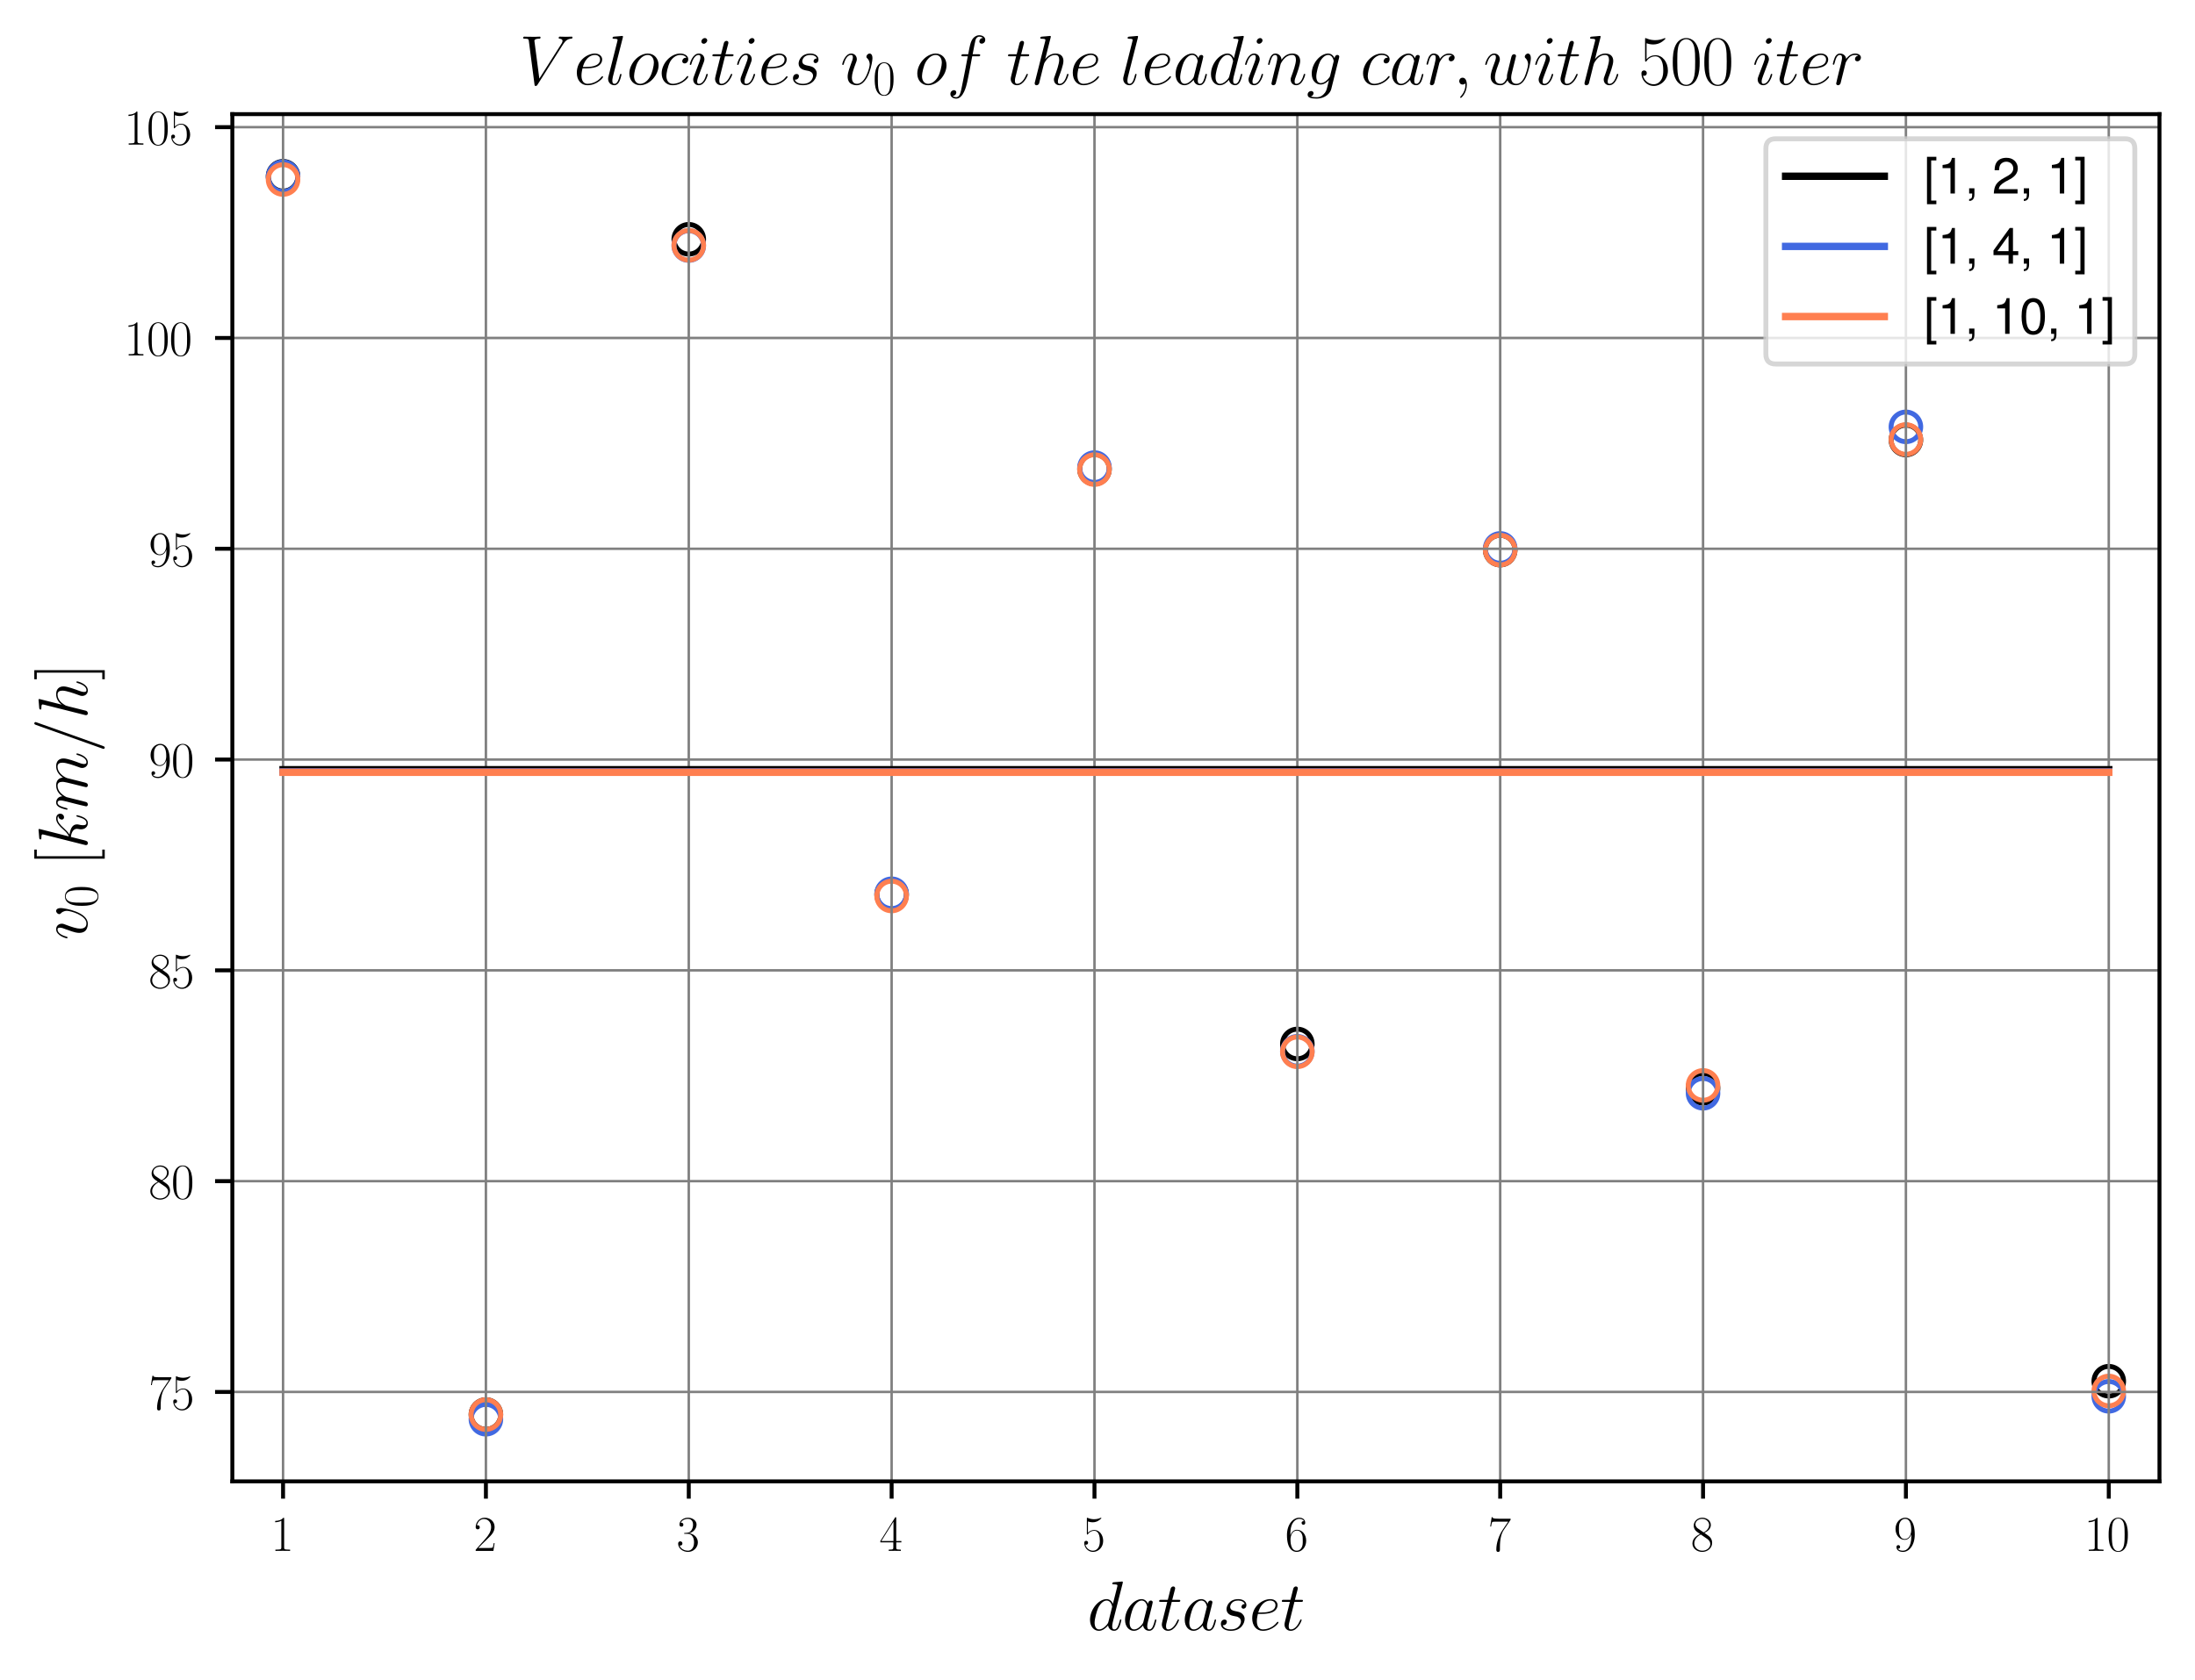 <?xml version="1.0" encoding="utf-8" standalone="no"?>
<!DOCTYPE svg PUBLIC "-//W3C//DTD SVG 1.1//EN"
  "http://www.w3.org/Graphics/SVG/1.1/DTD/svg11.dtd">
<svg xmlns:xlink="http://www.w3.org/1999/xlink" width="444.892pt" height="340.666pt" viewBox="0 0 444.892 340.666" xmlns="http://www.w3.org/2000/svg" version="1.1">
 <defs>
  <style type="text/css">*{stroke-linejoin: round; stroke-linecap: butt}</style>
 </defs>
 <g id="figure_1">
  <g id="patch_1">
   <path d="M 0 340.666 
L 444.892 340.666 
L 444.892 0 
L 0 0 
z
" style="fill: #ffffff"/>
  </g>
  <g id="axes_1">
   <g id="patch_2">
    <path d="M 47.092 300.338 
L 437.692 300.338 
L 437.692 23.138 
L 47.092 23.138 
z
" style="fill: #ffffff"/>
   </g>
   <g id="PathCollection_1">
    <path d="M 57.371 38.738 
C 58.166 38.738 58.929 38.422 59.492 37.859 
C 60.055 37.296 60.371 36.533 60.371 35.738 
C 60.371 34.942 60.055 34.179 59.492 33.616 
C 58.929 33.054 58.166 32.738 57.371 32.738 
C 56.575 32.738 55.812 33.054 55.249 33.616 
C 54.687 34.179 54.371 34.942 54.371 35.738 
C 54.371 36.533 54.687 37.296 55.249 37.859 
C 55.812 38.422 56.575 38.738 57.371 38.738 
L 57.371 38.738 
z
" clip-path="url(#pf08ec06550)" style="fill: none; stroke: #000000"/>
   </g>
   <g id="PathCollection_2">
    <path d="M 98.486 289.785 
C 99.282 289.785 100.045 289.469 100.608 288.906 
C 101.17 288.344 101.486 287.581 101.486 286.785 
C 101.486 285.989 101.17 285.226 100.608 284.664 
C 100.045 284.101 99.282 283.785 98.486 283.785 
C 97.691 283.785 96.928 284.101 96.365 284.664 
C 95.803 285.226 95.486 285.989 95.486 286.785 
C 95.486 287.581 95.803 288.344 96.365 288.906 
C 96.928 289.469 97.691 289.785 98.486 289.785 
L 98.486 289.785 
z
" clip-path="url(#pf08ec06550)" style="fill: none; stroke: #000000"/>
   </g>
   <g id="PathCollection_3">
    <path d="M 139.602 51.513 
C 140.398 51.513 141.161 51.197 141.724 50.635 
C 142.286 50.072 142.602 49.309 142.602 48.513 
C 142.602 47.718 142.286 46.954 141.724 46.392 
C 141.161 45.829 140.398 45.513 139.602 45.513 
C 138.807 45.513 138.043 45.829 137.481 46.392 
C 136.918 46.954 136.602 47.718 136.602 48.513 
C 136.602 49.309 136.918 50.072 137.481 50.635 
C 138.043 51.197 138.807 51.513 139.602 51.513 
L 139.602 51.513 
z
" clip-path="url(#pf08ec06550)" style="fill: none; stroke: #000000"/>
   </g>
   <g id="PathCollection_4">
    <path d="M 180.718 184.354 
C 181.514 184.354 182.277 184.038 182.839 183.475 
C 183.402 182.913 183.718 182.149 183.718 181.354 
C 183.718 180.558 183.402 179.795 182.839 179.233 
C 182.277 178.67 181.514 178.354 180.718 178.354 
C 179.922 178.354 179.159 178.67 178.597 179.233 
C 178.034 179.795 177.718 180.558 177.718 181.354 
C 177.718 182.149 178.034 182.913 178.597 183.475 
C 179.159 184.038 179.922 184.354 180.718 184.354 
L 180.718 184.354 
z
" clip-path="url(#pf08ec06550)" style="fill: none; stroke: #000000"/>
   </g>
   <g id="PathCollection_5">
    <path d="M 221.834 98.119 
C 222.629 98.119 223.393 97.803 223.955 97.24 
C 224.518 96.678 224.834 95.915 224.834 95.119 
C 224.834 94.323 224.518 93.56 223.955 92.998 
C 223.393 92.435 222.629 92.119 221.834 92.119 
C 221.038 92.119 220.275 92.435 219.712 92.998 
C 219.15 93.56 218.834 94.323 218.834 95.119 
C 218.834 95.915 219.15 96.678 219.712 97.24 
C 220.275 97.803 221.038 98.119 221.834 98.119 
L 221.834 98.119 
z
" clip-path="url(#pf08ec06550)" style="fill: none; stroke: #000000"/>
   </g>
   <g id="PathCollection_6">
    <path d="M 262.95 214.655 
C 263.745 214.655 264.508 214.339 265.071 213.777 
C 265.633 213.214 265.95 212.451 265.95 211.655 
C 265.95 210.86 265.633 210.097 265.071 209.534 
C 264.508 208.971 263.745 208.655 262.95 208.655 
C 262.154 208.655 261.391 208.971 260.828 209.534 
C 260.266 210.097 259.95 210.86 259.95 211.655 
C 259.95 212.451 260.266 213.214 260.828 213.777 
C 261.391 214.339 262.154 214.655 262.95 214.655 
L 262.95 214.655 
z
" clip-path="url(#pf08ec06550)" style="fill: none; stroke: #000000"/>
   </g>
   <g id="PathCollection_7">
    <path d="M 304.065 114.529 
C 304.861 114.529 305.624 114.213 306.187 113.65 
C 306.749 113.088 307.065 112.325 307.065 111.529 
C 307.065 110.734 306.749 109.97 306.187 109.408 
C 305.624 108.845 304.861 108.529 304.065 108.529 
C 303.27 108.529 302.507 108.845 301.944 109.408 
C 301.381 109.97 301.065 110.734 301.065 111.529 
C 301.065 112.325 301.381 113.088 301.944 113.65 
C 302.507 114.213 303.27 114.529 304.065 114.529 
L 304.065 114.529 
z
" clip-path="url(#pf08ec06550)" style="fill: none; stroke: #000000"/>
   </g>
   <g id="PathCollection_8">
    <path d="M 345.181 223.652 
C 345.977 223.652 346.74 223.336 347.302 222.773 
C 347.865 222.21 348.181 221.447 348.181 220.652 
C 348.181 219.856 347.865 219.093 347.302 218.53 
C 346.74 217.968 345.977 217.652 345.181 217.652 
C 344.386 217.652 343.622 217.968 343.06 218.53 
C 342.497 219.093 342.181 219.856 342.181 220.652 
C 342.181 221.447 342.497 222.21 343.06 222.773 
C 343.622 223.336 344.386 223.652 345.181 223.652 
L 345.181 223.652 
z
" clip-path="url(#pf08ec06550)" style="fill: none; stroke: #000000"/>
   </g>
   <g id="PathCollection_9">
    <path d="M 386.297 92.202 
C 387.093 92.202 387.856 91.886 388.418 91.324 
C 388.981 90.761 389.297 89.998 389.297 89.202 
C 389.297 88.407 388.981 87.643 388.418 87.081 
C 387.856 86.518 387.093 86.202 386.297 86.202 
C 385.501 86.202 384.738 86.518 384.176 87.081 
C 383.613 87.643 383.297 88.407 383.297 89.202 
C 383.297 89.998 383.613 90.761 384.176 91.324 
C 384.738 91.886 385.501 92.202 386.297 92.202 
L 386.297 92.202 
z
" clip-path="url(#pf08ec06550)" style="fill: none; stroke: #000000"/>
   </g>
   <g id="PathCollection_10">
    <path d="M 427.413 283.031 
C 428.208 283.031 428.971 282.715 429.534 282.153 
C 430.097 281.59 430.413 280.827 430.413 280.031 
C 430.413 279.236 430.097 278.473 429.534 277.91 
C 428.971 277.347 428.208 277.031 427.413 277.031 
C 426.617 277.031 425.854 277.347 425.291 277.91 
C 424.729 278.473 424.413 279.236 424.413 280.031 
C 424.413 280.827 424.729 281.59 425.291 282.153 
C 425.854 282.715 426.617 283.031 427.413 283.031 
L 427.413 283.031 
z
" clip-path="url(#pf08ec06550)" style="fill: none; stroke: #000000"/>
   </g>
   <g id="PathCollection_11">
    <path d="M 57.371 38.823 
C 58.166 38.823 58.929 38.507 59.492 37.944 
C 60.055 37.382 60.371 36.619 60.371 35.823 
C 60.371 35.027 60.055 34.264 59.492 33.702 
C 58.929 33.139 58.166 32.823 57.371 32.823 
C 56.575 32.823 55.812 33.139 55.249 33.702 
C 54.687 34.264 54.371 35.027 54.371 35.823 
C 54.371 36.619 54.687 37.382 55.249 37.944 
C 55.812 38.507 56.575 38.823 57.371 38.823 
L 57.371 38.823 
z
" clip-path="url(#pf08ec06550)" style="fill: none; stroke: #4169e1"/>
   </g>
   <g id="PathCollection_12">
    <path d="M 98.486 290.738 
C 99.282 290.738 100.045 290.422 100.608 289.859 
C 101.17 289.296 101.486 288.533 101.486 287.738 
C 101.486 286.942 101.17 286.179 100.608 285.616 
C 100.045 285.054 99.282 284.738 98.486 284.738 
C 97.691 284.738 96.928 285.054 96.365 285.616 
C 95.803 286.179 95.486 286.942 95.486 287.738 
C 95.486 288.533 95.803 289.296 96.365 289.859 
C 96.928 290.422 97.691 290.738 98.486 290.738 
L 98.486 290.738 
z
" clip-path="url(#pf08ec06550)" style="fill: none; stroke: #4169e1"/>
   </g>
   <g id="PathCollection_13">
    <path d="M 139.602 52.78 
C 140.398 52.78 141.161 52.464 141.724 51.901 
C 142.286 51.339 142.602 50.576 142.602 49.78 
C 142.602 48.984 142.286 48.221 141.724 47.659 
C 141.161 47.096 140.398 46.78 139.602 46.78 
C 138.807 46.78 138.043 47.096 137.481 47.659 
C 136.918 48.221 136.602 48.984 136.602 49.78 
C 136.602 50.576 136.918 51.339 137.481 51.901 
C 138.043 52.464 138.807 52.78 139.602 52.78 
L 139.602 52.78 
z
" clip-path="url(#pf08ec06550)" style="fill: none; stroke: #4169e1"/>
   </g>
   <g id="PathCollection_14">
    <path d="M 180.718 184.205 
C 181.514 184.205 182.277 183.889 182.839 183.326 
C 183.402 182.763 183.718 182 183.718 181.205 
C 183.718 180.409 183.402 179.646 182.839 179.083 
C 182.277 178.521 181.514 178.205 180.718 178.205 
C 179.922 178.205 179.159 178.521 178.597 179.083 
C 178.034 179.646 177.718 180.409 177.718 181.205 
C 177.718 182 178.034 182.763 178.597 183.326 
C 179.159 183.889 179.922 184.205 180.718 184.205 
L 180.718 184.205 
z
" clip-path="url(#pf08ec06550)" style="fill: none; stroke: #4169e1"/>
   </g>
   <g id="PathCollection_15">
    <path d="M 221.834 97.8 
C 222.629 97.8 223.393 97.483 223.955 96.921 
C 224.518 96.358 224.834 95.595 224.834 94.8 
C 224.834 94.004 224.518 93.241 223.955 92.678 
C 223.393 92.116 222.629 91.8 221.834 91.8 
C 221.038 91.8 220.275 92.116 219.712 92.678 
C 219.15 93.241 218.834 94.004 218.834 94.8 
C 218.834 95.595 219.15 96.358 219.712 96.921 
C 220.275 97.483 221.038 97.8 221.834 97.8 
L 221.834 97.8 
z
" clip-path="url(#pf08ec06550)" style="fill: none; stroke: #4169e1"/>
   </g>
   <g id="PathCollection_16">
    <path d="M 262.95 216.141 
C 263.745 216.141 264.508 215.825 265.071 215.262 
C 265.633 214.7 265.95 213.936 265.95 213.141 
C 265.95 212.345 265.633 211.582 265.071 211.02 
C 264.508 210.457 263.745 210.141 262.95 210.141 
C 262.154 210.141 261.391 210.457 260.828 211.02 
C 260.266 211.582 259.95 212.345 259.95 213.141 
C 259.95 213.936 260.266 214.7 260.828 215.262 
C 261.391 215.825 262.154 216.141 262.95 216.141 
L 262.95 216.141 
z
" clip-path="url(#pf08ec06550)" style="fill: none; stroke: #4169e1"/>
   </g>
   <g id="PathCollection_17">
    <path d="M 304.065 114.191 
C 304.861 114.191 305.624 113.875 306.187 113.312 
C 306.749 112.75 307.065 111.986 307.065 111.191 
C 307.065 110.395 306.749 109.632 306.187 109.07 
C 305.624 108.507 304.861 108.191 304.065 108.191 
C 303.27 108.191 302.507 108.507 301.944 109.07 
C 301.381 109.632 301.065 110.395 301.065 111.191 
C 301.065 111.986 301.381 112.75 301.944 113.312 
C 302.507 113.875 303.27 114.191 304.065 114.191 
L 304.065 114.191 
z
" clip-path="url(#pf08ec06550)" style="fill: none; stroke: #4169e1"/>
   </g>
   <g id="PathCollection_18">
    <path d="M 345.181 224.655 
C 345.977 224.655 346.74 224.339 347.302 223.776 
C 347.865 223.214 348.181 222.451 348.181 221.655 
C 348.181 220.859 347.865 220.096 347.302 219.534 
C 346.74 218.971 345.977 218.655 345.181 218.655 
C 344.386 218.655 343.622 218.971 343.06 219.534 
C 342.497 220.096 342.181 220.859 342.181 221.655 
C 342.181 222.451 342.497 223.214 343.06 223.776 
C 343.622 224.339 344.386 224.655 345.181 224.655 
L 345.181 224.655 
z
" clip-path="url(#pf08ec06550)" style="fill: none; stroke: #4169e1"/>
   </g>
   <g id="PathCollection_19">
    <path d="M 386.297 89.54 
C 387.093 89.54 387.856 89.224 388.418 88.662 
C 388.981 88.099 389.297 87.336 389.297 86.54 
C 389.297 85.745 388.981 84.982 388.418 84.419 
C 387.856 83.857 387.093 83.54 386.297 83.54 
C 385.501 83.54 384.738 83.857 384.176 84.419 
C 383.613 84.982 383.297 85.745 383.297 86.54 
C 383.297 87.336 383.613 88.099 384.176 88.662 
C 384.738 89.224 385.501 89.54 386.297 89.54 
L 386.297 89.54 
z
" clip-path="url(#pf08ec06550)" style="fill: none; stroke: #4169e1"/>
   </g>
   <g id="PathCollection_20">
    <path d="M 427.413 286.09 
C 428.208 286.09 428.971 285.774 429.534 285.212 
C 430.097 284.649 430.413 283.886 430.413 283.09 
C 430.413 282.295 430.097 281.532 429.534 280.969 
C 428.971 280.407 428.208 280.09 427.413 280.09 
C 426.617 280.09 425.854 280.407 425.291 280.969 
C 424.729 281.532 424.413 282.295 424.413 283.09 
C 424.413 283.886 424.729 284.649 425.291 285.212 
C 425.854 285.774 426.617 286.09 427.413 286.09 
L 427.413 286.09 
z
" clip-path="url(#pf08ec06550)" style="fill: none; stroke: #4169e1"/>
   </g>
   <g id="PathCollection_21">
    <path d="M 57.371 39.394 
C 58.166 39.394 58.929 39.078 59.492 38.516 
C 60.055 37.953 60.371 37.19 60.371 36.394 
C 60.371 35.599 60.055 34.836 59.492 34.273 
C 58.929 33.71 58.166 33.394 57.371 33.394 
C 56.575 33.394 55.812 33.71 55.249 34.273 
C 54.687 34.836 54.371 35.599 54.371 36.394 
C 54.371 37.19 54.687 37.953 55.249 38.516 
C 55.812 39.078 56.575 39.394 57.371 39.394 
L 57.371 39.394 
z
" clip-path="url(#pf08ec06550)" style="fill: none; stroke: #ff7f50"/>
   </g>
   <g id="PathCollection_22">
    <path d="M 98.486 289.794 
C 99.282 289.794 100.045 289.478 100.608 288.915 
C 101.17 288.353 101.486 287.59 101.486 286.794 
C 101.486 285.998 101.17 285.235 100.608 284.673 
C 100.045 284.11 99.282 283.794 98.486 283.794 
C 97.691 283.794 96.928 284.11 96.365 284.673 
C 95.803 285.235 95.486 285.998 95.486 286.794 
C 95.486 287.59 95.803 288.353 96.365 288.915 
C 96.928 289.478 97.691 289.794 98.486 289.794 
L 98.486 289.794 
z
" clip-path="url(#pf08ec06550)" style="fill: none; stroke: #ff7f50"/>
   </g>
   <g id="PathCollection_23">
    <path d="M 139.602 52.736 
C 140.398 52.736 141.161 52.42 141.724 51.857 
C 142.286 51.294 142.602 50.531 142.602 49.736 
C 142.602 48.94 142.286 48.177 141.724 47.614 
C 141.161 47.052 140.398 46.736 139.602 46.736 
C 138.807 46.736 138.043 47.052 137.481 47.614 
C 136.918 48.177 136.602 48.94 136.602 49.736 
C 136.602 50.531 136.918 51.294 137.481 51.857 
C 138.043 52.42 138.807 52.736 139.602 52.736 
L 139.602 52.736 
z
" clip-path="url(#pf08ec06550)" style="fill: none; stroke: #ff7f50"/>
   </g>
   <g id="PathCollection_24">
    <path d="M 180.718 184.659 
C 181.514 184.659 182.277 184.343 182.839 183.78 
C 183.402 183.217 183.718 182.454 183.718 181.659 
C 183.718 180.863 183.402 180.1 182.839 179.537 
C 182.277 178.975 181.514 178.659 180.718 178.659 
C 179.922 178.659 179.159 178.975 178.597 179.537 
C 178.034 180.1 177.718 180.863 177.718 181.659 
C 177.718 182.454 178.034 183.217 178.597 183.78 
C 179.159 184.343 179.922 184.659 180.718 184.659 
L 180.718 184.659 
z
" clip-path="url(#pf08ec06550)" style="fill: none; stroke: #ff7f50"/>
   </g>
   <g id="PathCollection_25">
    <path d="M 221.834 98.204 
C 222.629 98.204 223.393 97.888 223.955 97.325 
C 224.518 96.763 224.834 96 224.834 95.204 
C 224.834 94.408 224.518 93.645 223.955 93.083 
C 223.393 92.52 222.629 92.204 221.834 92.204 
C 221.038 92.204 220.275 92.52 219.712 93.083 
C 219.15 93.645 218.834 94.408 218.834 95.204 
C 218.834 96 219.15 96.763 219.712 97.325 
C 220.275 97.888 221.038 98.204 221.834 98.204 
L 221.834 98.204 
z
" clip-path="url(#pf08ec06550)" style="fill: none; stroke: #ff7f50"/>
   </g>
   <g id="PathCollection_26">
    <path d="M 262.95 216.246 
C 263.745 216.246 264.508 215.929 265.071 215.367 
C 265.633 214.804 265.95 214.041 265.95 213.246 
C 265.95 212.45 265.633 211.687 265.071 211.124 
C 264.508 210.562 263.745 210.246 262.95 210.246 
C 262.154 210.246 261.391 210.562 260.828 211.124 
C 260.266 211.687 259.95 212.45 259.95 213.246 
C 259.95 214.041 260.266 214.804 260.828 215.367 
C 261.391 215.929 262.154 216.246 262.95 216.246 
L 262.95 216.246 
z
" clip-path="url(#pf08ec06550)" style="fill: none; stroke: #ff7f50"/>
   </g>
   <g id="PathCollection_27">
    <path d="M 304.065 114.529 
C 304.861 114.529 305.624 114.213 306.187 113.65 
C 306.749 113.088 307.065 112.325 307.065 111.529 
C 307.065 110.734 306.749 109.97 306.187 109.408 
C 305.624 108.845 304.861 108.529 304.065 108.529 
C 303.27 108.529 302.507 108.845 301.944 109.408 
C 301.381 109.97 301.065 110.734 301.065 111.529 
C 301.065 112.325 301.381 113.088 301.944 113.65 
C 302.507 114.213 303.27 114.529 304.065 114.529 
L 304.065 114.529 
z
" clip-path="url(#pf08ec06550)" style="fill: none; stroke: #ff7f50"/>
   </g>
   <g id="PathCollection_28">
    <path d="M 345.181 223.061 
C 345.977 223.061 346.74 222.744 347.302 222.182 
C 347.865 221.619 348.181 220.856 348.181 220.061 
C 348.181 219.265 347.865 218.502 347.302 217.939 
C 346.74 217.377 345.977 217.061 345.181 217.061 
C 344.386 217.061 343.622 217.377 343.06 217.939 
C 342.497 218.502 342.181 219.265 342.181 220.061 
C 342.181 220.856 342.497 221.619 343.06 222.182 
C 343.622 222.744 344.386 223.061 345.181 223.061 
L 345.181 223.061 
z
" clip-path="url(#pf08ec06550)" style="fill: none; stroke: #ff7f50"/>
   </g>
   <g id="PathCollection_29">
    <path d="M 386.297 92.107 
C 387.093 92.107 387.856 91.791 388.418 91.229 
C 388.981 90.666 389.297 89.903 389.297 89.107 
C 389.297 88.312 388.981 87.549 388.418 86.986 
C 387.856 86.424 387.093 86.107 386.297 86.107 
C 385.501 86.107 384.738 86.424 384.176 86.986 
C 383.613 87.549 383.297 88.312 383.297 89.107 
C 383.297 89.903 383.613 90.666 384.176 91.229 
C 384.738 91.791 385.501 92.107 386.297 92.107 
L 386.297 92.107 
z
" clip-path="url(#pf08ec06550)" style="fill: none; stroke: #ff7f50"/>
   </g>
   <g id="PathCollection_30">
    <path d="M 427.413 285.011 
C 428.208 285.011 428.971 284.695 429.534 284.133 
C 430.097 283.57 430.413 282.807 430.413 282.011 
C 430.413 281.216 430.097 280.452 429.534 279.89 
C 428.971 279.327 428.208 279.011 427.413 279.011 
C 426.617 279.011 425.854 279.327 425.291 279.89 
C 424.729 280.452 424.413 281.216 424.413 282.011 
C 424.413 282.807 424.729 283.57 425.291 284.133 
C 425.854 284.695 426.617 285.011 427.413 285.011 
L 427.413 285.011 
z
" clip-path="url(#pf08ec06550)" style="fill: none; stroke: #ff7f50"/>
   </g>
   <g id="matplotlib.axis_1">
    <g id="xtick_1">
     <g id="line2d_1">
      <path d="M 57.371 300.338 
L 57.371 23.138 
" clip-path="url(#pf08ec06550)" style="fill: none; stroke: #808080; stroke-width: 0.5; stroke-linecap: square"/>
     </g>
     <g id="line2d_2">
      <defs>
       <path id="m2fe5f5960a" d="M 0 0 
L 0 3.5 
" style="stroke: #000000; stroke-width: 0.8"/>
      </defs>
      <g>
       <use xlink:href="#m2fe5f5960a" x="57.371" y="300.338" style="stroke: #000000; stroke-width: 0.8"/>
      </g>
     </g>
     <g id="text_1">
      <!-- $\mathdefault{1}$ -->
      <g transform="translate(54.88 314.436) scale(0.1 -0.1)">
       <defs>
        <path id="CMR17-31" d="M 1702 4083 
C 1702 4217 1696 4224 1606 4224 
C 1357 3927 979 3833 621 3820 
C 602 3820 570 3820 563 3808 
C 557 3795 557 3782 557 3648 
C 755 3648 1088 3686 1344 3839 
L 1344 467 
C 1344 243 1331 166 781 166 
L 589 166 
L 589 0 
C 896 6 1216 12 1523 12 
C 1830 12 2150 6 2458 0 
L 2458 166 
L 2266 166 
C 1715 166 1702 236 1702 467 
L 1702 4083 
z
" transform="scale(0.016)"/>
       </defs>
       <use xlink:href="#CMR17-31" transform="scale(0.996)"/>
      </g>
     </g>
    </g>
    <g id="xtick_2">
     <g id="line2d_3">
      <path d="M 98.486 300.338 
L 98.486 23.138 
" clip-path="url(#pf08ec06550)" style="fill: none; stroke: #808080; stroke-width: 0.5; stroke-linecap: square"/>
     </g>
     <g id="line2d_4">
      <g>
       <use xlink:href="#m2fe5f5960a" x="98.486" y="300.338" style="stroke: #000000; stroke-width: 0.8"/>
      </g>
     </g>
     <g id="text_2">
      <!-- $\mathdefault{2}$ -->
      <g transform="translate(95.996 314.436) scale(0.1 -0.1)">
       <defs>
        <path id="CMR17-32" d="M 2669 990 
L 2554 990 
C 2490 537 2438 460 2413 422 
C 2381 371 1920 371 1830 371 
L 602 371 
C 832 620 1280 1073 1824 1596 
C 2214 1966 2669 2400 2669 3033 
C 2669 3788 2067 4224 1395 4224 
C 691 4224 262 3603 262 3027 
C 262 2777 448 2745 525 2745 
C 589 2745 781 2783 781 3007 
C 781 3206 614 3264 525 3264 
C 486 3264 448 3257 422 3244 
C 544 3788 915 4057 1306 4057 
C 1862 4057 2227 3616 2227 3033 
C 2227 2477 1901 1998 1536 1583 
L 262 147 
L 262 0 
L 2515 0 
L 2669 990 
z
" transform="scale(0.016)"/>
       </defs>
       <use xlink:href="#CMR17-32" transform="scale(0.996)"/>
      </g>
     </g>
    </g>
    <g id="xtick_3">
     <g id="line2d_5">
      <path d="M 139.602 300.338 
L 139.602 23.138 
" clip-path="url(#pf08ec06550)" style="fill: none; stroke: #808080; stroke-width: 0.5; stroke-linecap: square"/>
     </g>
     <g id="line2d_6">
      <g>
       <use xlink:href="#m2fe5f5960a" x="139.602" y="300.338" style="stroke: #000000; stroke-width: 0.8"/>
      </g>
     </g>
     <g id="text_3">
      <!-- $\mathdefault{3}$ -->
      <g transform="translate(137.112 314.436) scale(0.1 -0.1)">
       <defs>
        <path id="CMR17-33" d="M 1414 2176 
C 1984 2176 2234 1673 2234 1094 
C 2234 322 1824 25 1453 25 
C 1114 25 563 193 390 691 
C 422 678 454 678 486 678 
C 640 678 755 780 755 947 
C 755 1132 614 1216 486 1216 
C 378 1216 211 1164 211 927 
C 211 335 787 -128 1466 -128 
C 2176 -128 2720 432 2720 1087 
C 2720 1718 2208 2176 1600 2246 
C 2086 2347 2554 2776 2554 3353 
C 2554 3856 2048 4224 1472 4224 
C 890 4224 378 3862 378 3347 
C 378 3123 544 3084 627 3084 
C 762 3084 877 3167 877 3334 
C 877 3500 762 3584 627 3584 
C 602 3584 570 3584 544 3571 
C 730 3999 1235 4076 1459 4076 
C 1683 4076 2106 3966 2106 3347 
C 2106 3167 2080 2851 1862 2574 
C 1670 2329 1453 2316 1242 2297 
C 1210 2297 1062 2284 1037 2284 
C 992 2278 966 2272 966 2227 
C 966 2182 973 2176 1101 2176 
L 1414 2176 
z
" transform="scale(0.016)"/>
       </defs>
       <use xlink:href="#CMR17-33" transform="scale(0.996)"/>
      </g>
     </g>
    </g>
    <g id="xtick_4">
     <g id="line2d_7">
      <path d="M 180.718 300.338 
L 180.718 23.138 
" clip-path="url(#pf08ec06550)" style="fill: none; stroke: #808080; stroke-width: 0.5; stroke-linecap: square"/>
     </g>
     <g id="line2d_8">
      <g>
       <use xlink:href="#m2fe5f5960a" x="180.718" y="300.338" style="stroke: #000000; stroke-width: 0.8"/>
      </g>
     </g>
     <g id="text_4">
      <!-- $\mathdefault{4}$ -->
      <g transform="translate(178.227 314.436) scale(0.1 -0.1)">
       <defs>
        <path id="CMR17-34" d="M 2150 4147 
C 2150 4281 2144 4288 2029 4288 
L 128 1254 
L 128 1088 
L 1779 1088 
L 1779 460 
C 1779 230 1766 166 1318 166 
L 1197 166 
L 1197 0 
C 1402 12 1747 12 1965 12 
C 2182 12 2528 12 2733 0 
L 2733 166 
L 2611 166 
C 2163 166 2150 230 2150 460 
L 2150 1088 
L 2803 1088 
L 2803 1254 
L 2150 1254 
L 2150 4147 
z
M 1798 3723 
L 1798 1254 
L 256 1254 
L 1798 3723 
z
" transform="scale(0.016)"/>
       </defs>
       <use xlink:href="#CMR17-34" transform="scale(0.996)"/>
      </g>
     </g>
    </g>
    <g id="xtick_5">
     <g id="line2d_9">
      <path d="M 221.834 300.338 
L 221.834 23.138 
" clip-path="url(#pf08ec06550)" style="fill: none; stroke: #808080; stroke-width: 0.5; stroke-linecap: square"/>
     </g>
     <g id="line2d_10">
      <g>
       <use xlink:href="#m2fe5f5960a" x="221.834" y="300.338" style="stroke: #000000; stroke-width: 0.8"/>
      </g>
     </g>
     <g id="text_5">
      <!-- $\mathdefault{5}$ -->
      <g transform="translate(219.343 314.436) scale(0.1 -0.1)">
       <defs>
        <path id="CMR17-35" d="M 730 3750 
C 794 3724 1056 3641 1325 3641 
C 1920 3641 2246 3961 2432 4140 
C 2432 4191 2432 4224 2394 4224 
C 2387 4224 2374 4224 2323 4198 
C 2099 4102 1837 4032 1517 4032 
C 1325 4032 1037 4055 723 4191 
C 653 4224 640 4224 634 4224 
C 602 4224 595 4217 595 4090 
L 595 2231 
C 595 2113 595 2080 659 2080 
C 691 2080 704 2093 736 2139 
C 941 2435 1222 2560 1542 2560 
C 1766 2560 2246 2415 2246 1293 
C 2246 1087 2246 716 2054 422 
C 1894 159 1645 25 1370 25 
C 947 25 518 319 403 812 
C 429 806 480 793 506 793 
C 589 793 749 838 749 1036 
C 749 1209 627 1280 506 1280 
C 358 1280 262 1190 262 1011 
C 262 454 704 -128 1382 -128 
C 2042 -128 2669 441 2669 1267 
C 2669 2054 2170 2662 1549 2662 
C 1222 2662 947 2540 730 2304 
L 730 3750 
z
" transform="scale(0.016)"/>
       </defs>
       <use xlink:href="#CMR17-35" transform="scale(0.996)"/>
      </g>
     </g>
    </g>
    <g id="xtick_6">
     <g id="line2d_11">
      <path d="M 262.95 300.338 
L 262.95 23.138 
" clip-path="url(#pf08ec06550)" style="fill: none; stroke: #808080; stroke-width: 0.5; stroke-linecap: square"/>
     </g>
     <g id="line2d_12">
      <g>
       <use xlink:href="#m2fe5f5960a" x="262.95" y="300.338" style="stroke: #000000; stroke-width: 0.8"/>
      </g>
     </g>
     <g id="text_6">
      <!-- $\mathdefault{6}$ -->
      <g transform="translate(260.459 314.436) scale(0.1 -0.1)">
       <defs>
        <path id="CMR17-36" d="M 678 2198 
C 678 3712 1395 4076 1811 4076 
C 1946 4076 2272 4049 2400 3782 
C 2298 3782 2106 3782 2106 3558 
C 2106 3385 2246 3328 2336 3328 
C 2394 3328 2566 3353 2566 3571 
C 2566 3987 2246 4224 1805 4224 
C 1043 4224 243 3411 243 2011 
C 243 257 966 -128 1478 -128 
C 2099 -128 2688 431 2688 1295 
C 2688 2101 2170 2688 1517 2688 
C 1126 2688 838 2430 678 1979 
L 678 2198 
z
M 1478 25 
C 691 25 691 1212 691 1450 
C 691 1914 909 2585 1504 2585 
C 1613 2585 1926 2585 2138 2140 
C 2253 1889 2253 1624 2253 1302 
C 2253 954 2253 696 2118 438 
C 1978 173 1773 25 1478 25 
z
" transform="scale(0.016)"/>
       </defs>
       <use xlink:href="#CMR17-36" transform="scale(0.996)"/>
      </g>
     </g>
    </g>
    <g id="xtick_7">
     <g id="line2d_13">
      <path d="M 304.065 300.338 
L 304.065 23.138 
" clip-path="url(#pf08ec06550)" style="fill: none; stroke: #808080; stroke-width: 0.5; stroke-linecap: square"/>
     </g>
     <g id="line2d_14">
      <g>
       <use xlink:href="#m2fe5f5960a" x="304.065" y="300.338" style="stroke: #000000; stroke-width: 0.8"/>
      </g>
     </g>
     <g id="text_7">
      <!-- $\mathdefault{7}$ -->
      <g transform="translate(301.575 314.436) scale(0.1 -0.1)">
       <defs>
        <path id="CMR17-37" d="M 2886 3955 
L 2886 4096 
L 1382 4096 
C 634 4096 621 4166 595 4288 
L 480 4288 
L 294 3104 
L 410 3104 
C 429 3226 474 3552 550 3673 
C 589 3724 1062 3724 1171 3724 
L 2579 3724 
L 1869 2670 
C 1395 1961 1069 1003 1069 166 
C 1069 89 1069 -128 1299 -128 
C 1530 -128 1530 89 1530 172 
L 1530 466 
C 1530 1514 1709 2204 2003 2644 
L 2886 3955 
z
" transform="scale(0.016)"/>
       </defs>
       <use xlink:href="#CMR17-37" transform="scale(0.996)"/>
      </g>
     </g>
    </g>
    <g id="xtick_8">
     <g id="line2d_15">
      <path d="M 345.181 300.338 
L 345.181 23.138 
" clip-path="url(#pf08ec06550)" style="fill: none; stroke: #808080; stroke-width: 0.5; stroke-linecap: square"/>
     </g>
     <g id="line2d_16">
      <g>
       <use xlink:href="#m2fe5f5960a" x="345.181" y="300.338" style="stroke: #000000; stroke-width: 0.8"/>
      </g>
     </g>
     <g id="text_8">
      <!-- $\mathdefault{8}$ -->
      <g transform="translate(342.691 314.436) scale(0.1 -0.1)">
       <defs>
        <path id="CMR17-38" d="M 1741 2289 
C 2144 2494 2554 2803 2554 3298 
C 2554 3884 1990 4224 1472 4224 
C 890 4224 378 3800 378 3215 
C 378 3054 416 2777 666 2533 
C 730 2469 998 2276 1171 2154 
C 883 2006 211 1652 211 945 
C 211 282 838 -128 1459 -128 
C 2144 -128 2720 366 2720 1022 
C 2720 1607 2330 1877 2074 2051 
L 1741 2289 
z
M 902 2855 
C 851 2887 595 3086 595 3388 
C 595 3781 998 4076 1459 4076 
C 1965 4076 2336 3716 2336 3298 
C 2336 2700 1670 2359 1638 2359 
C 1632 2359 1626 2359 1574 2398 
L 902 2855 
z
M 2080 1536 
C 2176 1466 2483 1253 2483 861 
C 2483 385 2010 25 1472 25 
C 890 25 448 443 448 951 
C 448 1459 838 1884 1280 2083 
L 2080 1536 
z
" transform="scale(0.016)"/>
       </defs>
       <use xlink:href="#CMR17-38" transform="scale(0.996)"/>
      </g>
     </g>
    </g>
    <g id="xtick_9">
     <g id="line2d_17">
      <path d="M 386.297 300.338 
L 386.297 23.138 
" clip-path="url(#pf08ec06550)" style="fill: none; stroke: #808080; stroke-width: 0.5; stroke-linecap: square"/>
     </g>
     <g id="line2d_18">
      <g>
       <use xlink:href="#m2fe5f5960a" x="386.297" y="300.338" style="stroke: #000000; stroke-width: 0.8"/>
      </g>
     </g>
     <g id="text_9">
      <!-- $\mathdefault{9}$ -->
      <g transform="translate(383.806 314.436) scale(0.1 -0.1)">
       <defs>
        <path id="CMR17-39" d="M 2253 1871 
C 2253 448 1670 25 1190 25 
C 1043 25 685 43 538 281 
C 704 256 826 345 826 505 
C 826 678 685 736 595 736 
C 538 736 365 710 365 492 
C 365 68 742 -128 1203 -128 
C 1939 -128 2688 665 2688 2090 
C 2688 3857 1971 4224 1485 4224 
C 851 4224 243 3664 243 2800 
C 243 2000 762 1408 1414 1408 
C 1952 1408 2189 1910 2253 2122 
L 2253 1871 
z
M 1427 1510 
C 1254 1510 1011 1542 813 1929 
C 678 2181 678 2477 678 2793 
C 678 3174 678 3438 858 3722 
C 947 3857 1114 4076 1485 4076 
C 2240 4076 2240 2909 2240 2651 
C 2240 2193 2035 1510 1427 1510 
z
" transform="scale(0.016)"/>
       </defs>
       <use xlink:href="#CMR17-39" transform="scale(0.996)"/>
      </g>
     </g>
    </g>
    <g id="xtick_10">
     <g id="line2d_19">
      <path d="M 427.413 300.338 
L 427.413 23.138 
" clip-path="url(#pf08ec06550)" style="fill: none; stroke: #808080; stroke-width: 0.5; stroke-linecap: square"/>
     </g>
     <g id="line2d_20">
      <g>
       <use xlink:href="#m2fe5f5960a" x="427.413" y="300.338" style="stroke: #000000; stroke-width: 0.8"/>
      </g>
     </g>
     <g id="text_10">
      <!-- $\mathdefault{10}$ -->
      <g transform="translate(422.431 314.436) scale(0.1 -0.1)">
       <defs>
        <path id="CMR17-30" d="M 2688 2038 
C 2688 2430 2682 3099 2413 3613 
C 2176 4063 1798 4224 1466 4224 
C 1158 4224 768 4082 525 3620 
C 269 3137 243 2539 243 2038 
C 243 1671 250 1112 448 623 
C 723 -39 1216 -128 1466 -128 
C 1760 -128 2208 -7 2470 604 
C 2662 1048 2688 1568 2688 2038 
z
M 1466 -26 
C 1056 -26 813 328 723 816 
C 653 1196 653 1749 653 2109 
C 653 2604 653 3015 736 3407 
C 858 3954 1216 4121 1466 4121 
C 1728 4121 2067 3947 2189 3420 
C 2272 3054 2278 2623 2278 2109 
C 2278 1691 2278 1176 2202 797 
C 2067 96 1690 -26 1466 -26 
z
" transform="scale(0.016)"/>
       </defs>
       <use xlink:href="#CMR17-31" transform="scale(0.996)"/>
       <use xlink:href="#CMR17-30" transform="translate(45.69 0) scale(0.996)"/>
      </g>
     </g>
    </g>
    <g id="text_11">
     <!-- $data set$ -->
     <g transform="translate(220.361 330.496) scale(0.14 -0.14)">
      <defs>
       <path id="CMMI12-64" d="M 3219 4255 
C 3226 4281 3238 4319 3238 4351 
C 3238 4416 3174 4416 3162 4416 
C 3155 4416 2842 4390 2810 4383 
C 2701 4377 2605 4364 2490 4358 
C 2330 4345 2285 4339 2285 4223 
C 2285 4159 2336 4159 2426 4159 
C 2739 4159 2746 4103 2746 4040 
C 2746 4002 2733 3951 2726 3932 
L 2336 2394 
C 2266 2560 2093 2816 1760 2816 
C 1037 2816 256 1883 256 938 
C 256 306 627 -64 1062 -64 
C 1414 -64 1715 210 1894 421 
C 1958 44 2259 -64 2451 -64 
C 2643 -64 2797 51 2912 281 
C 3014 498 3104 887 3104 913 
C 3104 945 3078 970 3040 970 
C 2982 970 2976 938 2950 842 
C 2854 466 2733 64 2470 64 
C 2285 64 2272 230 2272 357 
C 2272 383 2272 517 2317 696 
L 3219 4255 
z
M 1926 759 
C 1894 651 1894 638 1805 517 
C 1664 338 1382 64 1082 64 
C 819 64 672 300 672 676 
C 672 1028 870 1743 992 2011 
C 1210 2458 1510 2687 1760 2687 
C 2182 2687 2266 2164 2266 2113 
C 2266 2107 2246 2024 2240 2011 
L 1926 759 
z
" transform="scale(0.016)"/>
       <path id="CMMI12-61" d="M 1926 759 
C 1894 651 1894 638 1805 517 
C 1664 338 1382 64 1082 64 
C 819 64 672 300 672 676 
C 672 1028 870 1743 992 2011 
C 1210 2458 1510 2687 1760 2687 
C 2182 2687 2266 2164 2266 2113 
C 2266 2107 2246 2024 2240 2011 
L 1926 759 
z
M 2336 2394 
C 2266 2560 2093 2816 1760 2816 
C 1037 2816 256 1883 256 938 
C 256 306 627 -64 1062 -64 
C 1414 -64 1715 210 1894 421 
C 1958 44 2259 -64 2451 -64 
C 2643 -64 2797 51 2912 280 
C 3014 496 3104 885 3104 910 
C 3104 942 3078 968 3040 968 
C 2982 968 2976 936 2950 840 
C 2854 465 2733 64 2470 64 
C 2285 64 2272 229 2272 356 
C 2272 503 2291 573 2349 821 
C 2394 980 2426 1120 2477 1305 
C 2714 2260 2771 2489 2771 2528 
C 2771 2617 2701 2688 2605 2688 
C 2400 2688 2349 2464 2336 2388 
L 2336 2394 
z
" transform="scale(0.016)"/>
       <path id="CMMI12-74" d="M 1286 2566 
L 1875 2566 
C 1997 2566 2061 2566 2061 2681 
C 2061 2752 2022 2752 1894 2752 
L 1331 2752 
L 1568 3664 
C 1594 3752 1594 3764 1594 3808 
C 1594 3910 1510 3968 1427 3968 
C 1376 3968 1229 3948 1178 3746 
L 928 2752 
L 326 2752 
C 198 2752 141 2752 141 2630 
C 141 2566 186 2566 307 2566 
L 877 2566 
L 454 881 
C 403 657 384 593 384 510 
C 384 210 595 -64 954 -64 
C 1600 -64 1946 868 1946 913 
C 1946 951 1920 970 1882 970 
C 1869 970 1843 970 1830 944 
C 1824 938 1818 932 1773 830 
C 1638 510 1344 64 973 64 
C 781 64 768 223 768 364 
C 768 370 768 491 787 568 
L 1286 2566 
z
" transform="scale(0.016)"/>
       <path id="CMMI12-73" d="M 1459 1290 
C 1568 1271 1741 1233 1779 1227 
C 1862 1201 2150 1099 2150 793 
C 2150 595 1971 64 1229 64 
C 1094 64 614 83 486 447 
C 742 414 870 614 870 755 
C 870 889 781 960 653 960 
C 512 960 326 851 326 563 
C 326 176 710 -64 1222 -64 
C 2195 -64 2483 665 2483 998 
C 2483 1093 2483 1271 2278 1475 
C 2118 1627 1965 1659 1619 1729 
C 1446 1767 1171 1824 1171 2111 
C 1171 2239 1286 2687 1894 2687 
C 2163 2687 2426 2589 2490 2368 
C 2208 2368 2195 2124 2195 2118 
C 2195 1983 2317 1945 2374 1945 
C 2464 1945 2643 2015 2643 2284 
C 2643 2546 2400 2816 1901 2816 
C 1062 2816 838 2169 838 1907 
C 838 1424 1312 1322 1459 1290 
z
" transform="scale(0.016)"/>
       <path id="CMMI12-65" d="M 1146 1472 
C 1318 1472 1754 1484 2061 1600 
C 2547 1786 2592 2160 2592 2275 
C 2592 2559 2349 2816 1926 2816 
C 1254 2816 288 2205 288 1066 
C 288 400 672 -64 1254 -64 
C 2125 -64 2675 609 2675 691 
C 2675 729 2637 761 2611 761 
C 2592 761 2586 755 2528 698 
C 2118 159 1510 64 1267 64 
C 902 64 710 349 710 818 
C 710 907 710 1066 806 1472 
L 1146 1472 
z
M 838 1600 
C 1114 2591 1722 2687 1926 2687 
C 2208 2687 2400 2520 2400 2275 
C 2400 1600 1376 1600 1107 1600 
L 838 1600 
z
" transform="scale(0.016)"/>
      </defs>
      <use xlink:href="#CMMI12-64" transform="scale(0.996)"/>
      <use xlink:href="#CMMI12-61" transform="translate(50.689 0) scale(0.996)"/>
      <use xlink:href="#CMMI12-74" transform="translate(101.897 0) scale(0.996)"/>
      <use xlink:href="#CMMI12-61" transform="translate(137.123 0) scale(0.996)"/>
      <use xlink:href="#CMMI12-73" transform="translate(188.331 0) scale(0.996)"/>
      <use xlink:href="#CMMI12-65" transform="translate(234.281 0) scale(0.996)"/>
      <use xlink:href="#CMMI12-74" transform="translate(279.493 0) scale(0.996)"/>
     </g>
    </g>
   </g>
   <g id="matplotlib.axis_2">
    <g id="ytick_1">
     <g id="line2d_21">
      <path d="M 47.092 282.208 
L 437.692 282.208 
" clip-path="url(#pf08ec06550)" style="fill: none; stroke: #808080; stroke-width: 0.5; stroke-linecap: square"/>
     </g>
     <g id="line2d_22">
      <defs>
       <path id="m103897ec5d" d="M 0 0 
L -3.5 0 
" style="stroke: #000000; stroke-width: 0.8"/>
      </defs>
      <g>
       <use xlink:href="#m103897ec5d" x="47.092" y="282.208" style="stroke: #000000; stroke-width: 0.8"/>
      </g>
     </g>
     <g id="text_12">
      <!-- $\mathdefault{75}$ -->
      <g transform="translate(30.129 285.757) scale(0.1 -0.1)">
       <use xlink:href="#CMR17-37" transform="scale(0.996)"/>
       <use xlink:href="#CMR17-35" transform="translate(45.69 0) scale(0.996)"/>
      </g>
     </g>
    </g>
    <g id="ytick_2">
     <g id="line2d_23">
      <path d="M 47.092 239.47 
L 437.692 239.47 
" clip-path="url(#pf08ec06550)" style="fill: none; stroke: #808080; stroke-width: 0.5; stroke-linecap: square"/>
     </g>
     <g id="line2d_24">
      <g>
       <use xlink:href="#m103897ec5d" x="47.092" y="239.47" style="stroke: #000000; stroke-width: 0.8"/>
      </g>
     </g>
     <g id="text_13">
      <!-- $\mathdefault{80}$ -->
      <g transform="translate(30.129 243.019) scale(0.1 -0.1)">
       <use xlink:href="#CMR17-38" transform="scale(0.996)"/>
       <use xlink:href="#CMR17-30" transform="translate(45.69 0) scale(0.996)"/>
      </g>
     </g>
    </g>
    <g id="ytick_3">
     <g id="line2d_25">
      <path d="M 47.092 196.732 
L 437.692 196.732 
" clip-path="url(#pf08ec06550)" style="fill: none; stroke: #808080; stroke-width: 0.5; stroke-linecap: square"/>
     </g>
     <g id="line2d_26">
      <g>
       <use xlink:href="#m103897ec5d" x="47.092" y="196.732" style="stroke: #000000; stroke-width: 0.8"/>
      </g>
     </g>
     <g id="text_14">
      <!-- $\mathdefault{85}$ -->
      <g transform="translate(30.129 200.281) scale(0.1 -0.1)">
       <use xlink:href="#CMR17-38" transform="scale(0.996)"/>
       <use xlink:href="#CMR17-35" transform="translate(45.69 0) scale(0.996)"/>
      </g>
     </g>
    </g>
    <g id="ytick_4">
     <g id="line2d_27">
      <path d="M 47.092 153.994 
L 437.692 153.994 
" clip-path="url(#pf08ec06550)" style="fill: none; stroke: #808080; stroke-width: 0.5; stroke-linecap: square"/>
     </g>
     <g id="line2d_28">
      <g>
       <use xlink:href="#m103897ec5d" x="47.092" y="153.994" style="stroke: #000000; stroke-width: 0.8"/>
      </g>
     </g>
     <g id="text_15">
      <!-- $\mathdefault{90}$ -->
      <g transform="translate(30.129 157.543) scale(0.1 -0.1)">
       <use xlink:href="#CMR17-39" transform="scale(0.996)"/>
       <use xlink:href="#CMR17-30" transform="translate(45.69 0) scale(0.996)"/>
      </g>
     </g>
    </g>
    <g id="ytick_5">
     <g id="line2d_29">
      <path d="M 47.092 111.256 
L 437.692 111.256 
" clip-path="url(#pf08ec06550)" style="fill: none; stroke: #808080; stroke-width: 0.5; stroke-linecap: square"/>
     </g>
     <g id="line2d_30">
      <g>
       <use xlink:href="#m103897ec5d" x="47.092" y="111.256" style="stroke: #000000; stroke-width: 0.8"/>
      </g>
     </g>
     <g id="text_16">
      <!-- $\mathdefault{95}$ -->
      <g transform="translate(30.129 114.806) scale(0.1 -0.1)">
       <use xlink:href="#CMR17-39" transform="scale(0.996)"/>
       <use xlink:href="#CMR17-35" transform="translate(45.69 0) scale(0.996)"/>
      </g>
     </g>
    </g>
    <g id="ytick_6">
     <g id="line2d_31">
      <path d="M 47.092 68.519 
L 437.692 68.519 
" clip-path="url(#pf08ec06550)" style="fill: none; stroke: #808080; stroke-width: 0.5; stroke-linecap: square"/>
     </g>
     <g id="line2d_32">
      <g>
       <use xlink:href="#m103897ec5d" x="47.092" y="68.519" style="stroke: #000000; stroke-width: 0.8"/>
      </g>
     </g>
     <g id="text_17">
      <!-- $\mathdefault{100}$ -->
      <g transform="translate(25.148 72.068) scale(0.1 -0.1)">
       <use xlink:href="#CMR17-31" transform="scale(0.996)"/>
       <use xlink:href="#CMR17-30" transform="translate(45.69 0) scale(0.996)"/>
       <use xlink:href="#CMR17-30" transform="translate(91.381 0) scale(0.996)"/>
      </g>
     </g>
    </g>
    <g id="ytick_7">
     <g id="line2d_33">
      <path d="M 47.092 25.781 
L 437.692 25.781 
" clip-path="url(#pf08ec06550)" style="fill: none; stroke: #808080; stroke-width: 0.5; stroke-linecap: square"/>
     </g>
     <g id="line2d_34">
      <g>
       <use xlink:href="#m103897ec5d" x="47.092" y="25.781" style="stroke: #000000; stroke-width: 0.8"/>
      </g>
     </g>
     <g id="text_18">
      <!-- $\mathdefault{105}$ -->
      <g transform="translate(25.148 29.33) scale(0.1 -0.1)">
       <use xlink:href="#CMR17-31" transform="scale(0.996)"/>
       <use xlink:href="#CMR17-30" transform="translate(45.69 0) scale(0.996)"/>
       <use xlink:href="#CMR17-35" transform="translate(91.381 0) scale(0.996)"/>
      </g>
     </g>
    </g>
    <g id="text_19">
     <!-- $v_{0}\ [km/h]$ -->
     <g transform="translate(17.661 190.632) rotate(-90) scale(0.14 -0.14)">
      <defs>
       <path id="CMMI12-76" d="M 2925 2388 
C 2925 2790 2720 2816 2669 2816 
C 2515 2816 2374 2662 2374 2534 
C 2374 2458 2419 2413 2445 2388 
C 2509 2330 2675 2158 2675 1826 
C 2675 1558 2291 64 1523 64 
C 1133 64 1056 389 1056 625 
C 1056 945 1203 1392 1376 1851 
C 1478 2113 1504 2177 1504 2305 
C 1504 2573 1312 2816 998 2816 
C 410 2816 173 1890 173 1838 
C 173 1813 198 1781 243 1781 
C 301 1781 307 1807 333 1896 
C 486 2445 736 2687 979 2687 
C 1037 2687 1146 2687 1146 2477 
C 1146 2311 1075 2126 979 1883 
C 672 1066 672 868 672 715 
C 672 574 691 313 890 134 
C 1120 -64 1440 -64 1498 -64 
C 2560 -64 2925 2024 2925 2388 
z
" transform="scale(0.016)"/>
       <path id="CMR17-5b" d="M 1504 -1600 
L 1504 -1376 
L 902 -1376 
L 902 4575 
L 1504 4575 
L 1504 4800 
L 678 4800 
L 678 -1600 
L 1504 -1600 
z
" transform="scale(0.016)"/>
       <path id="CMMI12-6b" d="M 1798 4255 
C 1805 4281 1818 4319 1818 4351 
C 1818 4416 1754 4416 1741 4416 
C 1734 4416 1504 4396 1389 4383 
C 1280 4377 1184 4364 1069 4358 
C 915 4345 870 4339 870 4223 
C 870 4159 934 4159 998 4159 
C 1325 4159 1325 4103 1325 4040 
C 1325 4014 1325 4002 1293 3888 
L 378 250 
C 352 153 352 141 352 102 
C 352 -39 461 -64 525 -64 
C 704 -64 742 76 794 275 
L 1094 1476 
C 1555 1425 1830 1232 1830 924 
C 1830 885 1830 860 1811 763 
C 1786 667 1786 590 1786 558 
C 1786 185 2029 -64 2355 -64 
C 2650 -64 2803 205 2854 295 
C 2989 532 3072 892 3072 917 
C 3072 949 3046 975 3008 975 
C 2950 975 2944 949 2918 847 
C 2829 513 2694 64 2368 64 
C 2240 64 2157 128 2157 372 
C 2157 494 2182 635 2208 731 
C 2234 847 2234 853 2234 930 
C 2234 1309 1894 1521 1306 1598 
C 1536 1739 1766 1989 1856 2086 
C 2221 2495 2470 2687 2765 2687 
C 2912 2687 2950 2655 2995 2624 
C 2758 2598 2669 2431 2669 2303 
C 2669 2150 2790 2099 2880 2099 
C 3053 2099 3206 2246 3206 2451 
C 3206 2634 3059 2816 2771 2816 
C 2419 2816 2131 2579 1677 2067 
C 1613 1989 1376 1746 1139 1656 
L 1798 4255 
z
" transform="scale(0.016)"/>
       <path id="CMMI12-6d" d="M 1318 1870 
C 1331 1909 1491 2228 1728 2432 
C 1894 2585 2112 2687 2362 2687 
C 2618 2687 2707 2496 2707 2241 
C 2707 2202 2707 2075 2630 1775 
L 2470 1117 
C 2419 925 2298 453 2285 383 
C 2259 287 2221 121 2221 95 
C 2221 6 2291 -64 2387 -64 
C 2579 -64 2611 83 2669 313 
L 3053 1838 
C 3066 1890 3398 2687 4102 2687 
C 4358 2687 4448 2496 4448 2241 
C 4448 1883 4198 1187 4058 804 
C 4000 651 3968 568 3968 453 
C 3968 166 4166 -64 4474 -64 
C 5069 -64 5293 874 5293 913 
C 5293 945 5267 970 5229 970 
C 5171 970 5165 951 5133 842 
C 4986 332 4749 64 4493 64 
C 4429 64 4326 70 4326 274 
C 4326 440 4403 645 4429 715 
C 4544 1021 4832 1775 4832 2145 
C 4832 2528 4608 2816 4122 2816 
C 3693 2816 3347 2573 3091 2196 
C 3072 2541 2861 2816 2381 2816 
C 1811 2816 1510 2413 1395 2253 
C 1376 2617 1114 2816 832 2816 
C 646 2816 499 2726 378 2483 
C 262 2253 173 1864 173 1838 
C 173 1813 198 1781 243 1781 
C 294 1781 301 1787 339 1934 
C 435 2311 557 2687 813 2687 
C 960 2687 1011 2585 1011 2394 
C 1011 2253 947 2004 902 1807 
L 723 1117 
C 698 996 627 708 595 593 
C 550 427 480 127 480 95 
C 480 6 550 -64 646 -64 
C 723 -64 813 -26 864 70 
C 877 102 934 325 966 453 
L 1107 1028 
L 1318 1870 
z
" transform="scale(0.016)"/>
       <path id="CMMI12-3d" d="M 2746 4563 
C 2746 4569 2784 4665 2784 4678 
C 2784 4755 2720 4800 2669 4800 
C 2637 4800 2579 4800 2528 4659 
L 384 -1364 
C 384 -1370 346 -1466 346 -1479 
C 346 -1556 410 -1600 461 -1600 
C 499 -1600 557 -1594 602 -1460 
L 2746 4563 
z
" transform="scale(0.016)"/>
       <path id="CMMI12-68" d="M 1798 4255 
C 1805 4281 1818 4319 1818 4351 
C 1818 4416 1754 4416 1741 4416 
C 1734 4416 1421 4390 1389 4383 
C 1280 4377 1184 4364 1069 4358 
C 909 4345 864 4339 864 4223 
C 864 4159 915 4159 1005 4159 
C 1318 4159 1325 4103 1325 4040 
C 1325 4002 1312 3951 1306 3932 
L 378 249 
C 352 153 352 140 352 102 
C 352 -39 461 -64 525 -64 
C 634 -64 717 19 749 89 
L 1037 1245 
C 1069 1385 1107 1519 1139 1660 
C 1210 1928 1210 1934 1331 2119 
C 1453 2305 1741 2687 2234 2687 
C 2490 2687 2579 2496 2579 2241 
C 2579 1883 2330 1187 2189 804 
C 2131 651 2099 568 2099 453 
C 2099 166 2298 -64 2605 -64 
C 3200 -64 3424 874 3424 913 
C 3424 945 3398 970 3360 970 
C 3302 970 3296 951 3264 842 
C 3117 332 2880 64 2624 64 
C 2560 64 2458 70 2458 274 
C 2458 440 2534 645 2560 715 
C 2675 1021 2963 1775 2963 2145 
C 2963 2528 2739 2816 2253 2816 
C 1888 2816 1568 2643 1306 2311 
L 1798 4255 
z
" transform="scale(0.016)"/>
       <path id="CMR17-5d" d="M 915 4800 
L 90 4800 
L 90 4575 
L 691 4575 
L 691 -1376 
L 90 -1376 
L 90 -1600 
L 915 -1600 
L 915 4800 
z
" transform="scale(0.016)"/>
      </defs>
      <use xlink:href="#CMMI12-76" transform="scale(0.996)"/>
      <use xlink:href="#CMR17-30" transform="translate(47.161 -14.944) scale(0.697)"/>
      <use xlink:href="#CMR17-5b" transform="translate(107.337 0) scale(0.996)"/>
      <use xlink:href="#CMMI12-6b" transform="translate(132.208 0) scale(0.996)"/>
      <use xlink:href="#CMMI12-6d" transform="translate(186.287 0) scale(0.996)"/>
      <use xlink:href="#CMMI12-3d" transform="translate(271.615 0) scale(0.996)"/>
      <use xlink:href="#CMMI12-68" transform="translate(320.389 0) scale(0.996)"/>
      <use xlink:href="#CMR17-5d" transform="translate(376.544 0) scale(0.996)"/>
     </g>
    </g>
   </g>
   <g id="line2d_35">
    <path d="M 57.371 156.058 
L 98.486 156.058 
L 139.602 156.058 
L 180.718 156.058 
L 221.834 156.058 
L 262.95 156.058 
L 304.065 156.058 
L 345.181 156.058 
L 386.297 156.058 
L 427.413 156.058 
" clip-path="url(#pf08ec06550)" style="fill: none; stroke: #000000; stroke-width: 1.5; stroke-linecap: square"/>
   </g>
   <g id="line2d_36">
    <path d="M 57.371 156.496 
L 98.486 156.496 
L 139.602 156.496 
L 180.718 156.496 
L 221.834 156.496 
L 262.95 156.496 
L 304.065 156.496 
L 345.181 156.496 
L 386.297 156.496 
L 427.413 156.496 
" clip-path="url(#pf08ec06550)" style="fill: none; stroke: #4169e1; stroke-width: 1.5; stroke-linecap: square"/>
   </g>
   <g id="line2d_37">
    <path d="M 57.371 156.574 
L 98.486 156.574 
L 139.602 156.574 
L 180.718 156.574 
L 221.834 156.574 
L 262.95 156.574 
L 304.065 156.574 
L 345.181 156.574 
L 386.297 156.574 
L 427.413 156.574 
" clip-path="url(#pf08ec06550)" style="fill: none; stroke: #ff7f50; stroke-width: 1.5; stroke-linecap: square"/>
   </g>
   <g id="patch_3">
    <path d="M 47.092 300.338 
L 47.092 23.138 
" style="fill: none; stroke: #000000; stroke-width: 0.8; stroke-linejoin: miter; stroke-linecap: square"/>
   </g>
   <g id="patch_4">
    <path d="M 437.692 300.338 
L 437.692 23.138 
" style="fill: none; stroke: #000000; stroke-width: 0.8; stroke-linejoin: miter; stroke-linecap: square"/>
   </g>
   <g id="patch_5">
    <path d="M 47.092 300.338 
L 437.692 300.338 
" style="fill: none; stroke: #000000; stroke-width: 0.8; stroke-linejoin: miter; stroke-linecap: square"/>
   </g>
   <g id="patch_6">
    <path d="M 47.092 23.138 
L 437.692 23.138 
" style="fill: none; stroke: #000000; stroke-width: 0.8; stroke-linejoin: miter; stroke-linecap: square"/>
   </g>
   <g id="text_20">
    <!-- $Velocities\ v_0\ of\ the\ leading\ car, with\ 500\ iter$ -->
    <g transform="translate(105.274 17.138) scale(0.14 -0.14)">
     <defs>
      <path id="CMMI12-56" d="M 3962 3644 
C 4179 3987 4378 4140 4704 4166 
C 4768 4172 4819 4172 4819 4287 
C 4819 4313 4806 4352 4749 4352 
C 4634 4352 4358 4339 4243 4339 
C 4058 4339 3866 4352 3686 4352 
C 3635 4352 3571 4352 3571 4230 
C 3571 4172 3629 4166 3654 4166 
C 3891 4146 3917 4032 3917 3956 
C 3917 3860 3827 3714 3821 3708 
L 1811 540 
L 1363 3968 
C 1363 4153 1696 4166 1766 4166 
C 1862 4166 1920 4166 1920 4287 
C 1920 4352 1850 4352 1830 4352 
C 1722 4352 1594 4339 1485 4339 
L 1126 4339 
C 659 4339 467 4352 461 4352 
C 422 4352 346 4352 346 4236 
C 346 4166 390 4166 493 4166 
C 819 4166 838 4108 858 3949 
L 1370 25 
C 1389 -109 1389 -128 1478 -128 
C 1555 -128 1587 -109 1651 -7 
L 3962 3644 
z
" transform="scale(0.016)"/>
      <path id="CMMI12-6c" d="M 1626 4255 
C 1632 4281 1645 4319 1645 4351 
C 1645 4416 1581 4416 1568 4416 
C 1562 4416 1331 4396 1216 4383 
C 1107 4377 1011 4364 896 4358 
C 742 4345 698 4339 698 4223 
C 698 4159 762 4159 826 4159 
C 1152 4159 1152 4102 1152 4039 
C 1152 4013 1152 4001 1120 3886 
L 326 731 
C 307 661 294 610 294 509 
C 294 191 531 -64 858 -64 
C 1069 -64 1210 76 1312 273 
C 1421 483 1510 884 1510 909 
C 1510 941 1485 967 1446 967 
C 1389 967 1382 935 1357 839 
C 1242 401 1126 64 870 64 
C 678 64 678 267 678 356 
C 678 382 678 515 723 693 
L 1626 4255 
z
" transform="scale(0.016)"/>
      <path id="CMMI12-6f" d="M 2918 1755 
C 2918 2362 2522 2816 1939 2816 
C 1094 2816 262 1896 262 996 
C 262 389 659 -64 1242 -64 
C 2093 -64 2918 855 2918 1755 
z
M 1248 64 
C 928 64 691 319 691 766 
C 691 1060 845 1711 1024 2030 
C 1312 2522 1670 2687 1933 2687 
C 2246 2687 2490 2432 2490 1985 
C 2490 1730 2355 1047 2112 657 
C 1850 230 1498 64 1248 64 
z
" transform="scale(0.016)"/>
      <path id="CMMI12-63" d="M 2502 2432 
C 2381 2432 2323 2432 2234 2355 
C 2195 2323 2125 2227 2125 2124 
C 2125 1996 2221 1919 2342 1919 
C 2496 1919 2669 2047 2669 2303 
C 2669 2591 2374 2816 1933 2816 
C 1094 2816 256 1932 256 1011 
C 256 446 602 -64 1254 -64 
C 2125 -64 2675 622 2675 706 
C 2675 745 2637 777 2611 777 
C 2592 777 2586 771 2528 712 
C 2118 161 1510 64 1267 64 
C 826 64 685 453 685 777 
C 685 1004 794 1634 1024 2073 
C 1190 2374 1536 2687 1939 2687 
C 2022 2687 2374 2676 2502 2432 
z
" transform="scale(0.016)"/>
      <path id="CMMI12-69" d="M 1811 913 
C 1811 945 1786 970 1747 970 
C 1690 970 1683 951 1651 842 
C 1485 261 1222 64 1011 64 
C 934 64 845 83 845 274 
C 845 447 922 638 992 830 
L 1440 2017 
C 1459 2068 1504 2183 1504 2305 
C 1504 2573 1312 2816 998 2816 
C 410 2816 173 1890 173 1838 
C 173 1813 198 1781 243 1781 
C 301 1781 307 1807 333 1896 
C 486 2432 730 2687 979 2687 
C 1037 2687 1146 2681 1146 2477 
C 1146 2311 1062 2100 1011 1960 
L 563 772 
C 525 670 486 568 486 453 
C 486 166 685 -64 992 -64 
C 1581 -64 1811 868 1811 913 
z
M 1760 4012 
C 1760 4108 1683 4224 1542 4224 
C 1395 4224 1229 4083 1229 3916 
C 1229 3756 1363 3705 1440 3705 
C 1613 3705 1760 3871 1760 4012 
z
" transform="scale(0.016)"/>
      <path id="CMMI12-66" d="M 2854 2566 
C 2982 2566 3034 2566 3034 2687 
C 3034 2752 2982 2752 2867 2752 
L 2349 2752 
C 2470 3398 2560 3846 2611 4051 
C 2650 4204 2784 4351 2950 4351 
C 3085 4351 3219 4294 3283 4236 
C 3034 4211 2957 4025 2957 3916 
C 2957 3788 3053 3712 3174 3712 
C 3302 3712 3494 3820 3494 4064 
C 3494 4332 3226 4480 2944 4480 
C 2669 4480 2400 4275 2272 4025 
C 2157 3801 2093 3573 1946 2752 
L 1517 2752 
C 1395 2752 1331 2752 1331 2636 
C 1331 2566 1370 2566 1498 2566 
L 1907 2566 
C 1792 1977 1530 545 1382 -132 
C 1274 -685 1178 -1152 858 -1152 
C 838 -1152 653 -1152 538 -1031 
C 864 -1005 864 -724 864 -717 
C 864 -589 768 -512 646 -512 
C 518 -512 326 -621 326 -865 
C 326 -1140 608 -1280 858 -1280 
C 1510 -1280 1779 -113 1850 203 
C 1965 691 2278 2376 2310 2566 
L 2854 2566 
z
" transform="scale(0.016)"/>
      <path id="CMMI12-6e" d="M 1318 1870 
C 1331 1909 1491 2228 1728 2432 
C 1894 2585 2112 2687 2362 2687 
C 2618 2687 2707 2496 2707 2241 
C 2707 1877 2445 1149 2317 804 
C 2259 651 2227 568 2227 453 
C 2227 166 2426 -64 2733 -64 
C 3328 -64 3552 874 3552 913 
C 3552 945 3526 970 3488 970 
C 3430 970 3424 951 3392 842 
C 3245 319 3002 64 2752 64 
C 2688 64 2586 70 2586 274 
C 2586 434 2656 625 2694 715 
C 2822 1066 3091 1781 3091 2145 
C 3091 2528 2867 2816 2381 2816 
C 1811 2816 1510 2413 1395 2253 
C 1376 2617 1114 2816 832 2816 
C 627 2816 486 2694 378 2477 
C 262 2247 173 1864 173 1838 
C 173 1813 198 1781 243 1781 
C 294 1781 301 1787 339 1934 
C 442 2324 557 2687 813 2687 
C 960 2687 1011 2585 1011 2394 
C 1011 2253 947 2004 902 1807 
L 723 1117 
C 698 996 627 708 595 593 
C 550 427 480 127 480 95 
C 480 6 550 -64 646 -64 
C 723 -64 813 -26 864 70 
C 877 102 934 325 966 453 
L 1107 1028 
L 1318 1870 
z
" transform="scale(0.016)"/>
      <path id="CMMI12-67" d="M 2163 811 
C 2138 708 2125 683 2042 587 
C 1779 249 1510 128 1312 128 
C 1101 128 902 293 902 734 
C 902 1072 1094 1787 1235 2075 
C 1421 2432 1709 2687 1978 2687 
C 2400 2687 2483 2164 2483 2126 
L 2464 2036 
L 2163 811 
z
M 2560 2394 
C 2477 2579 2298 2816 1978 2816 
C 1280 2816 486 1941 486 989 
C 486 325 890 0 1299 0 
C 1638 0 1939 268 2054 396 
L 1914 -176 
C 1824 -520 1786 -677 1555 -896 
C 1293 -1152 1050 -1152 909 -1152 
C 717 -1152 557 -1140 397 -1090 
C 602 -1034 653 -858 653 -789 
C 653 -689 576 -589 435 -589 
C 282 -589 115 -714 115 -921 
C 115 -1178 378 -1280 922 -1280 
C 1747 -1280 2176 -758 2259 -420 
L 2970 2426 
C 2989 2502 2989 2515 2989 2528 
C 2989 2617 2918 2688 2822 2688 
C 2669 2688 2579 2560 2560 2388 
L 2560 2394 
z
" transform="scale(0.016)"/>
      <path id="CMMI12-72" d="M 2490 2633 
C 2291 2598 2189 2457 2189 2316 
C 2189 2163 2310 2111 2400 2111 
C 2579 2111 2726 2265 2726 2457 
C 2726 2651 2528 2816 2208 2816 
C 1952 2816 1658 2700 1389 2335 
C 1344 2660 1088 2816 832 2816 
C 582 2816 454 2642 378 2508 
C 269 2278 173 1892 173 1860 
C 173 1834 198 1801 243 1801 
C 294 1801 301 1808 339 1957 
C 435 2342 557 2687 813 2687 
C 966 2687 1011 2604 1011 2419 
C 1011 2278 947 2028 902 1827 
L 723 1130 
C 698 1007 627 716 595 600 
C 550 432 480 128 480 96 
C 480 6 550 -64 646 -64 
C 717 -64 838 -20 877 109 
C 896 160 1133 1136 1171 1285 
C 1203 1427 1242 1562 1274 1705 
C 1299 1795 1325 1898 1344 1982 
C 1363 2040 1536 2355 1696 2495 
C 1773 2566 1939 2687 2202 2687 
C 2304 2687 2406 2674 2490 2633 
z
" transform="scale(0.016)"/>
      <path id="CMMI12-3b" d="M 1248 -26 
C 1248 345 1126 620 864 620 
C 659 620 557 454 557 313 
C 557 172 653 0 870 0 
C 954 0 1024 25 1082 83 
C 1094 96 1101 96 1107 96 
C 1120 96 1120 6 1120 -26 
C 1120 -233 1082 -642 710 -1051 
C 640 -1127 640 -1140 640 -1152 
C 640 -1184 672 -1216 704 -1216 
C 755 -1216 1248 -749 1248 -26 
z
" transform="scale(0.016)"/>
      <path id="CMMI12-77" d="M 2202 389 
C 2342 6 2739 -64 2982 -64 
C 3469 -64 3757 357 3936 798 
C 4083 1168 4320 2011 4320 2388 
C 4320 2777 4122 2816 4064 2816 
C 3910 2816 3770 2662 3770 2534 
C 3770 2458 3814 2413 3846 2388 
C 3904 2330 4070 2158 4070 1826 
C 4070 1609 3891 1008 3757 708 
C 3578 319 3341 64 3008 64 
C 2650 64 2534 332 2534 625 
C 2534 810 2592 1034 2618 1142 
L 2886 2215 
C 2918 2343 2976 2566 2976 2591 
C 2976 2687 2899 2752 2803 2752 
C 2618 2752 2573 2591 2534 2438 
C 2470 2189 2202 1110 2176 970 
C 2150 861 2150 791 2150 651 
C 2150 498 1946 255 1939 242 
C 1869 172 1766 64 1568 64 
C 1062 64 1062 542 1062 651 
C 1062 855 1107 1136 1395 1896 
C 1472 2094 1504 2177 1504 2305 
C 1504 2573 1312 2816 998 2816 
C 410 2816 173 1890 173 1838 
C 173 1813 198 1781 243 1781 
C 301 1781 307 1807 333 1896 
C 493 2458 742 2687 979 2687 
C 1043 2687 1146 2681 1146 2477 
C 1146 2445 1146 2311 1037 2030 
C 736 1232 672 970 672 728 
C 672 57 1222 -64 1549 -64 
C 1658 -64 1946 -64 2202 389 
z
" transform="scale(0.016)"/>
     </defs>
     <use xlink:href="#CMMI12-56" transform="scale(0.996)"/>
     <use xlink:href="#CMMI12-65" transform="translate(78.547 0) scale(0.996)"/>
     <use xlink:href="#CMMI12-6c" transform="translate(123.759 0) scale(0.996)"/>
     <use xlink:href="#CMMI12-6f" transform="translate(155.008 0) scale(0.996)"/>
     <use xlink:href="#CMMI12-63" transform="translate(201.903 0) scale(0.996)"/>
     <use xlink:href="#CMMI12-69" transform="translate(243.886 0) scale(0.996)"/>
     <use xlink:href="#CMMI12-74" transform="translate(277.165 0) scale(0.996)"/>
     <use xlink:href="#CMMI12-69" transform="translate(312.391 0) scale(0.996)"/>
     <use xlink:href="#CMMI12-65" transform="translate(345.67 0) scale(0.996)"/>
     <use xlink:href="#CMMI12-73" transform="translate(390.882 0) scale(0.996)"/>
     <use xlink:href="#CMMI12-76" transform="translate(464.527 0) scale(0.996)"/>
     <use xlink:href="#CMR17-30" transform="translate(511.688 -14.944) scale(0.697)"/>
     <use xlink:href="#CMMI12-6f" transform="translate(571.864 0) scale(0.996)"/>
     <use xlink:href="#CMMI12-66" transform="translate(618.759 0) scale(0.996)"/>
     <use xlink:href="#CMMI12-74" transform="translate(705.175 0) scale(0.996)"/>
     <use xlink:href="#CMMI12-68" transform="translate(740.401 0) scale(0.996)"/>
     <use xlink:href="#CMMI12-65" transform="translate(796.556 0) scale(0.996)"/>
     <use xlink:href="#CMMI12-6c" transform="translate(869.463 0) scale(0.996)"/>
     <use xlink:href="#CMMI12-65" transform="translate(900.711 0) scale(0.996)"/>
     <use xlink:href="#CMMI12-61" transform="translate(945.923 0) scale(0.996)"/>
     <use xlink:href="#CMMI12-64" transform="translate(997.131 0) scale(0.996)"/>
     <use xlink:href="#CMMI12-69" transform="translate(1047.82 0) scale(0.996)"/>
     <use xlink:href="#CMMI12-6e" transform="translate(1081.099 0) scale(0.996)"/>
     <use xlink:href="#CMMI12-67" transform="translate(1139.329 0) scale(0.996)"/>
     <use xlink:href="#CMMI12-63" transform="translate(1217.31 0) scale(0.996)"/>
     <use xlink:href="#CMMI12-61" transform="translate(1259.293 0) scale(0.996)"/>
     <use xlink:href="#CMMI12-72" transform="translate(1310.501 0) scale(0.996)"/>
     <use xlink:href="#CMMI12-3b" transform="translate(1351.752 0) scale(0.996)"/>
     <use xlink:href="#CMMI12-77" transform="translate(1395.454 0) scale(0.996)"/>
     <use xlink:href="#CMMI12-69" transform="translate(1467.866 0) scale(0.996)"/>
     <use xlink:href="#CMMI12-74" transform="translate(1501.145 0) scale(0.996)"/>
     <use xlink:href="#CMMI12-68" transform="translate(1536.371 0) scale(0.996)"/>
     <use xlink:href="#CMR17-35" transform="translate(1620.221 0) scale(0.996)"/>
     <use xlink:href="#CMR17-30" transform="translate(1665.912 0) scale(0.996)"/>
     <use xlink:href="#CMR17-30" transform="translate(1711.602 0) scale(0.996)"/>
     <use xlink:href="#CMMI12-69" transform="translate(1784.988 0) scale(0.996)"/>
     <use xlink:href="#CMMI12-74" transform="translate(1818.266 0) scale(0.996)"/>
     <use xlink:href="#CMMI12-65" transform="translate(1853.493 0) scale(0.996)"/>
     <use xlink:href="#CMMI12-72" transform="translate(1898.705 0) scale(0.996)"/>
    </g>
   </g>
   <g id="legend_1">
    <g id="patch_7">
     <path d="M 359.918 73.799 
L 430.692 73.799 
Q 432.692 73.799 432.692 71.799 
L 432.692 30.138 
Q 432.692 28.138 430.692 28.138 
L 359.918 28.138 
Q 357.918 28.138 357.918 30.138 
L 357.918 71.799 
Q 357.918 73.799 359.918 73.799 
z
" style="fill: #ffffff; opacity: 0.8; stroke: #cccccc; stroke-linejoin: miter"/>
    </g>
    <g id="line2d_38">
     <path d="M 361.918 35.736 
L 371.918 35.736 
L 381.918 35.736 
" style="fill: none; stroke: #000000; stroke-width: 1.5; stroke-linecap: square"/>
    </g>
    <g id="text_21">
     <!-- [1, 2, 1] -->
     <g transform="translate(389.918 39.236) scale(0.1 -0.1)">
      <defs>
       <path id="NimbusSanL-Regu-5b" d="M 1600 4672 
L 410 4672 
L 410 -1357 
L 1600 -1357 
L 1600 -896 
L 941 -896 
L 941 4211 
L 1600 4211 
L 1600 4672 
z
" transform="scale(0.016)"/>
       <path id="NimbusSanL-Regu-31" d="M 1658 3232 
L 1658 0 
L 2221 0 
L 2221 4537 
L 1850 4537 
C 1651 3840 1523 3744 653 3635 
L 653 3232 
L 1658 3232 
z
" transform="scale(0.016)"/>
       <path id="NimbusSanL-Regu-2c" d="M 557 665 
L 557 0 
L 941 0 
L 941 -116 
C 941 -557 858 -685 557 -698 
L 557 -941 
C 1005 -941 1229 -653 1229 -103 
L 1229 665 
L 557 665 
z
" transform="scale(0.016)"/>
       <path id="NimbusSanL-Regu-32" d="M 3238 556 
L 851 556 
C 909 928 1114 1165 1670 1493 
L 2310 1839 
C 2944 2185 3270 2653 3270 3211 
C 3270 3589 3117 3942 2848 4185 
C 2579 4428 2246 4544 1818 4544 
C 1242 4544 813 4339 563 3955 
C 403 3711 333 3429 320 2967 
L 883 2967 
C 902 3275 941 3461 1018 3608 
C 1165 3884 1459 4051 1798 4051 
C 2310 4051 2694 3685 2694 3198 
C 2694 2839 2483 2531 2080 2300 
L 1491 1967 
C 544 1428 269 999 218 0 
L 3238 0 
L 3238 556 
z
" transform="scale(0.016)"/>
       <path id="NimbusSanL-Regu-5d" d="M 147 -1357 
L 1338 -1357 
L 1338 4672 
L 147 4672 
L 147 4211 
L 806 4211 
L 806 -896 
L 147 -896 
L 147 -1357 
z
" transform="scale(0.016)"/>
      </defs>
      <use xlink:href="#NimbusSanL-Regu-5b" transform="scale(0.996)"/>
      <use xlink:href="#NimbusSanL-Regu-31" transform="translate(27.695 0) scale(0.996)"/>
      <use xlink:href="#NimbusSanL-Regu-2c" transform="translate(83.087 0) scale(0.996)"/>
      <use xlink:href="#NimbusSanL-Regu-32" transform="translate(138.477 0) scale(0.996)"/>
      <use xlink:href="#NimbusSanL-Regu-2c" transform="translate(193.869 0) scale(0.996)"/>
      <use xlink:href="#NimbusSanL-Regu-31" transform="translate(249.259 0) scale(0.996)"/>
      <use xlink:href="#NimbusSanL-Regu-5d" transform="translate(304.651 0) scale(0.996)"/>
     </g>
    </g>
    <g id="line2d_39">
     <path d="M 361.918 49.956 
L 371.918 49.956 
L 381.918 49.956 
" style="fill: none; stroke: #4169e1; stroke-width: 1.5; stroke-linecap: square"/>
    </g>
    <g id="text_22">
     <!-- [1, 4, 1] -->
     <g transform="translate(389.918 53.456) scale(0.1 -0.1)">
      <defs>
       <path id="NimbusSanL-Regu-34" d="M 2093 1088 
L 2093 0 
L 2656 0 
L 2656 1088 
L 3328 1088 
L 3328 1593 
L 2656 1593 
L 2656 4537 
L 2240 4537 
L 179 1683 
L 179 1088 
L 2093 1088 
z
M 2093 1593 
L 672 1593 
L 2093 3577 
L 2093 1593 
z
" transform="scale(0.016)"/>
      </defs>
      <use xlink:href="#NimbusSanL-Regu-5b" transform="scale(0.996)"/>
      <use xlink:href="#NimbusSanL-Regu-31" transform="translate(27.695 0) scale(0.996)"/>
      <use xlink:href="#NimbusSanL-Regu-2c" transform="translate(83.087 0) scale(0.996)"/>
      <use xlink:href="#NimbusSanL-Regu-34" transform="translate(138.477 0) scale(0.996)"/>
      <use xlink:href="#NimbusSanL-Regu-2c" transform="translate(193.869 0) scale(0.996)"/>
      <use xlink:href="#NimbusSanL-Regu-31" transform="translate(249.259 0) scale(0.996)"/>
      <use xlink:href="#NimbusSanL-Regu-5d" transform="translate(304.651 0) scale(0.996)"/>
     </g>
    </g>
    <g id="line2d_40">
     <path d="M 361.918 64.177 
L 371.918 64.177 
L 381.918 64.177 
" style="fill: none; stroke: #ff7f50; stroke-width: 1.5; stroke-linecap: square"/>
    </g>
    <g id="text_23">
     <!-- [1, 10, 1] -->
     <g transform="translate(389.918 67.677) scale(0.1 -0.1)">
      <defs>
       <path id="NimbusSanL-Regu-30" d="M 1760 4544 
C 1338 4544 954 4358 717 4044 
C 422 3649 275 3043 275 2207 
C 275 683 787 -128 1760 -128 
C 2720 -128 3245 683 3245 2169 
C 3245 3049 3104 3636 2803 4044 
C 2566 4364 2189 4544 1760 4544 
z
M 1760 4044 
C 2368 4044 2669 3432 2669 2220 
C 2669 938 2374 339 1747 339 
C 1152 339 851 964 851 2201 
C 851 3438 1152 4044 1760 4044 
z
" transform="scale(0.016)"/>
      </defs>
      <use xlink:href="#NimbusSanL-Regu-5b" transform="scale(0.996)"/>
      <use xlink:href="#NimbusSanL-Regu-31" transform="translate(27.695 0) scale(0.996)"/>
      <use xlink:href="#NimbusSanL-Regu-2c" transform="translate(83.087 0) scale(0.996)"/>
      <use xlink:href="#NimbusSanL-Regu-31" transform="translate(138.477 0) scale(0.996)"/>
      <use xlink:href="#NimbusSanL-Regu-30" transform="translate(193.869 0) scale(0.996)"/>
      <use xlink:href="#NimbusSanL-Regu-2c" transform="translate(249.261 0) scale(0.996)"/>
      <use xlink:href="#NimbusSanL-Regu-31" transform="translate(304.651 0) scale(0.996)"/>
      <use xlink:href="#NimbusSanL-Regu-5d" transform="translate(360.043 0) scale(0.996)"/>
     </g>
    </g>
   </g>
  </g>
 </g>
 <defs>
  <clipPath id="pf08ec06550">
   <rect x="47.092" y="23.138" width="390.6" height="277.2"/>
  </clipPath>
 </defs>
</svg>
